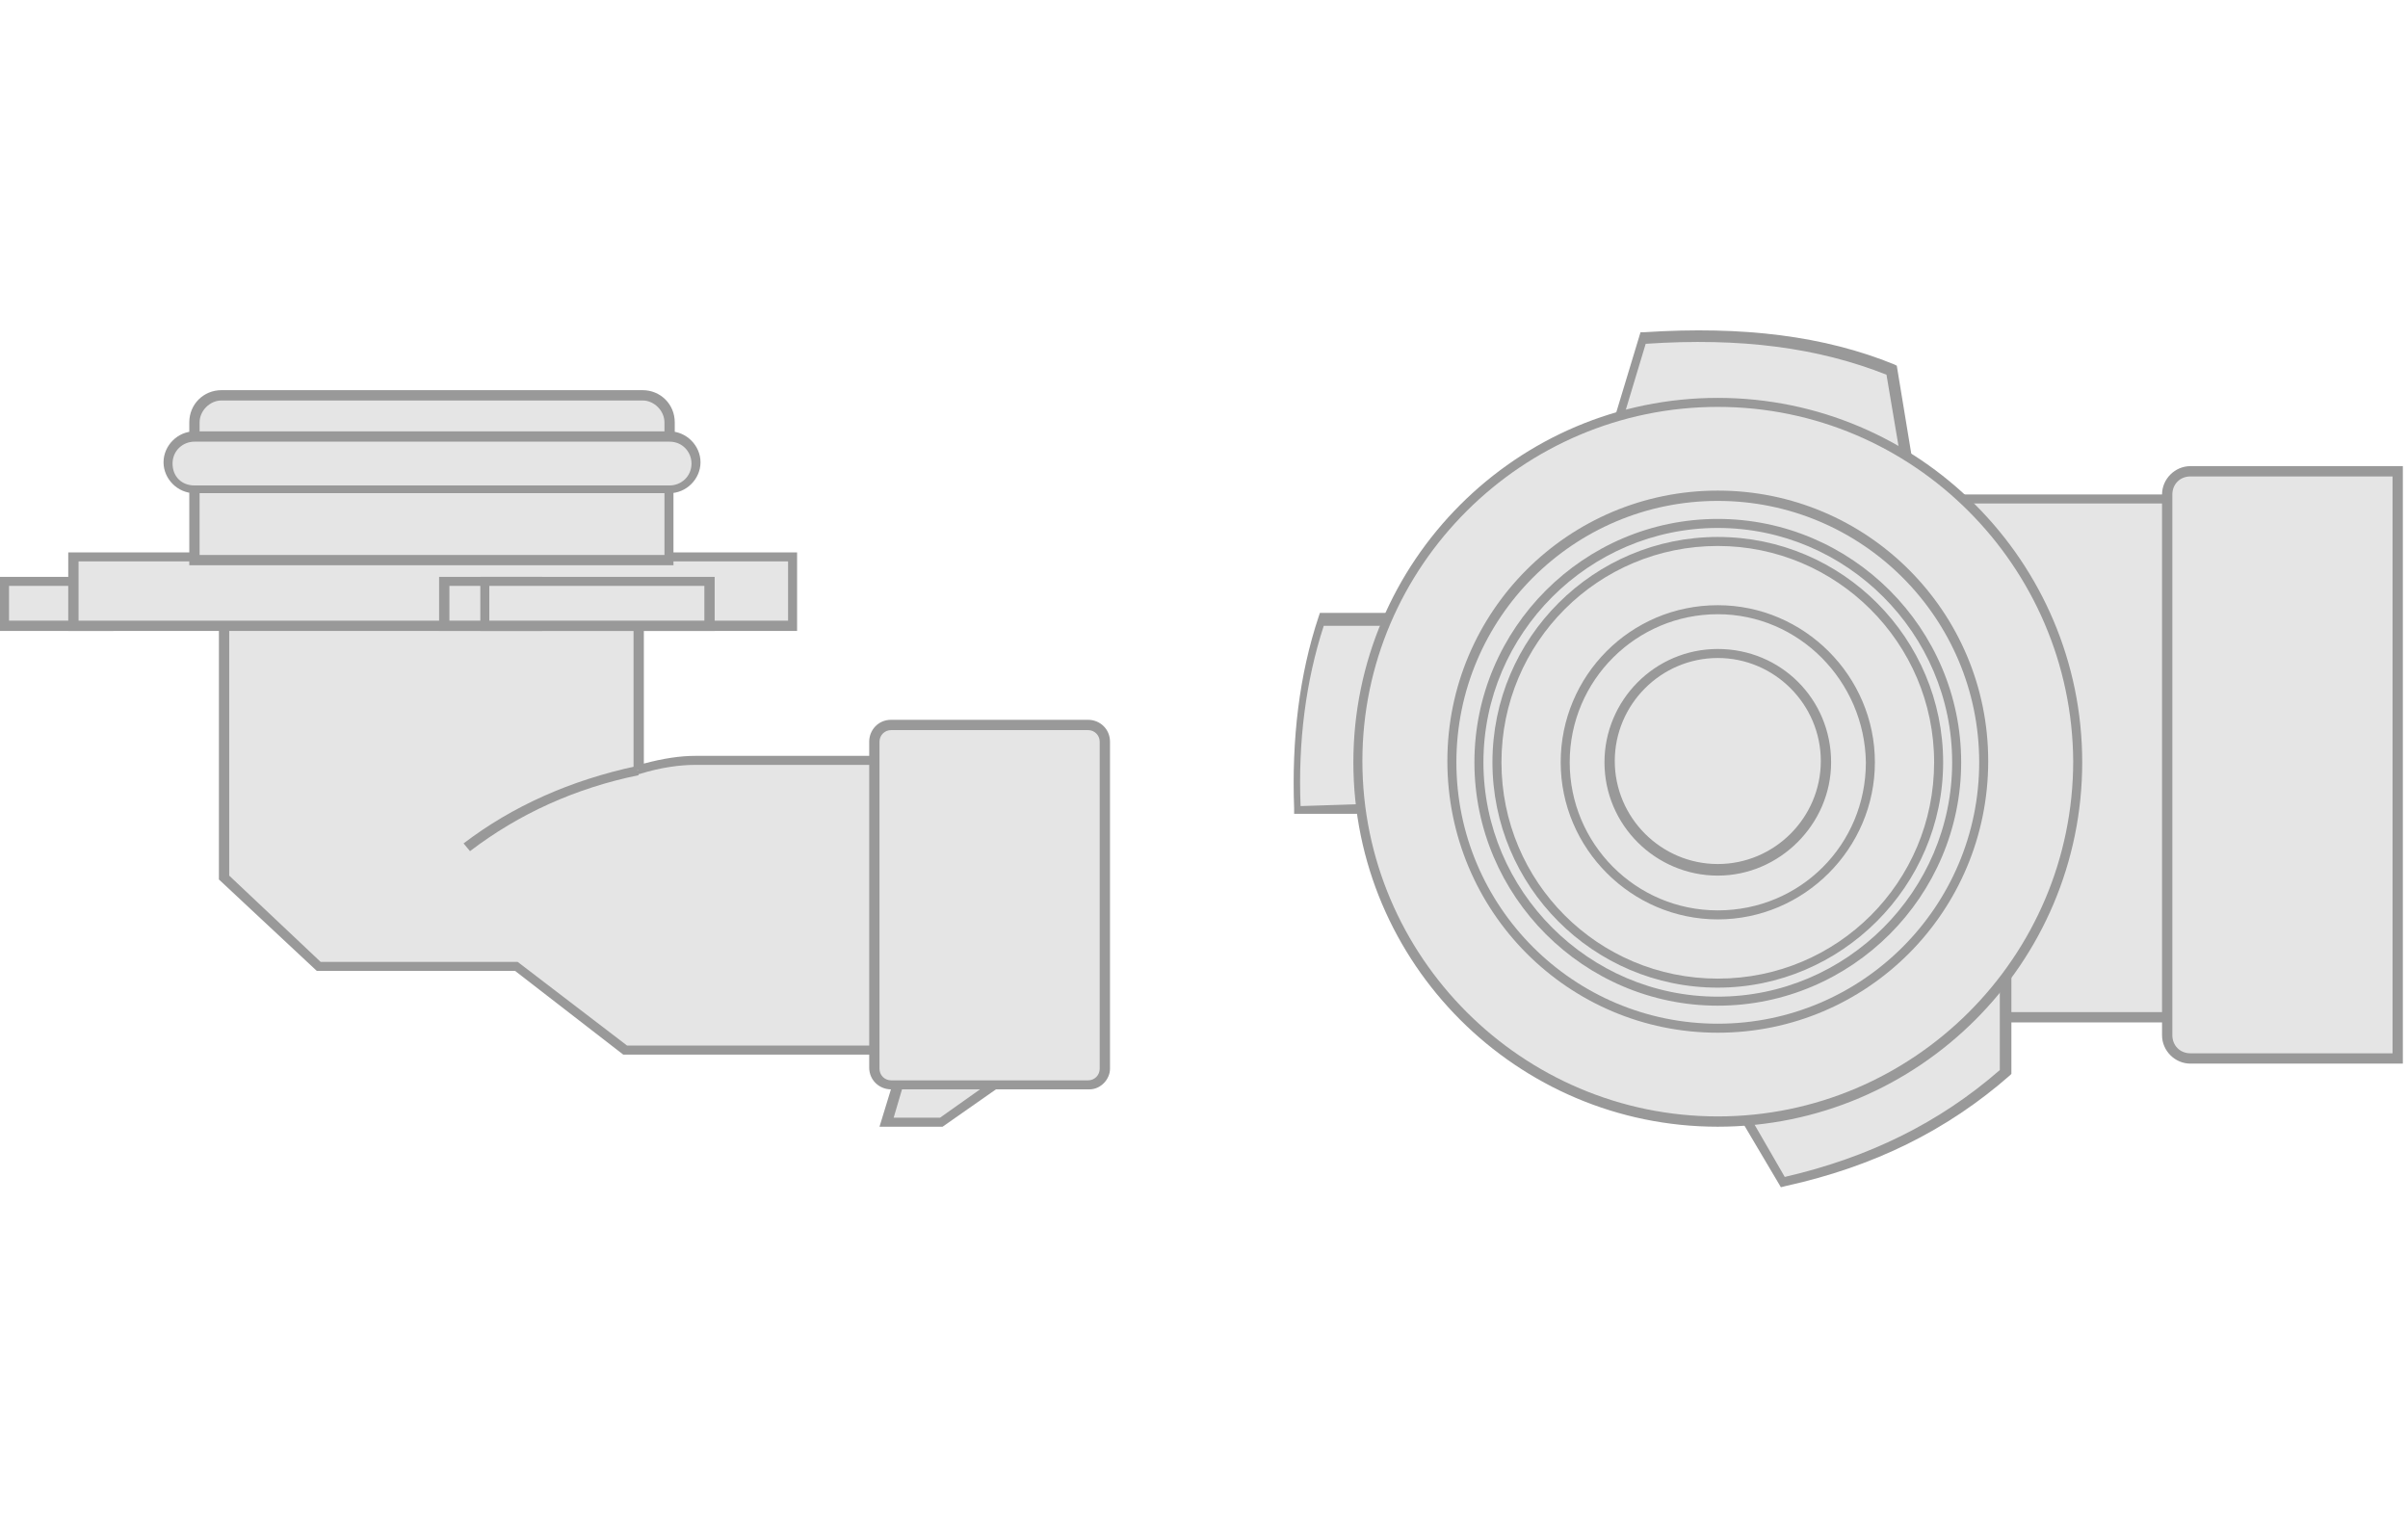 <?xml version="1.0" encoding="utf-8"?>
<!-- Generator: Adobe Illustrator 16.0.4, SVG Export Plug-In . SVG Version: 6.00 Build 0)  -->
<!DOCTYPE svg PUBLIC "-//W3C//DTD SVG 1.1//EN" "http://www.w3.org/Graphics/SVG/1.1/DTD/svg11.dtd">
<svg version="1.1" id="H10" xmlns="http://www.w3.org/2000/svg" xmlns:xlink="http://www.w3.org/1999/xlink" x="0px" y="0px"
	 width="187px" height="117.8px" viewBox="0 0 187 117.8" style="enable-background:new 0 0 187 117.8;" xml:space="preserve">
<style type="text/css">
<![CDATA[
	.st0{fill:#999999;}
	.st1{fill-rule:evenodd;clip-rule:evenodd;fill:#e5e5e5;}
]]>
</style>
<g>
	<g>
		<g>
			<rect x="152.3" y="38.7" class="st1" width="18.8" height="40.3"/>
			<path class="st0" d="M171.5,79.4H152v-41h19.5V79.4z M152.7,78.6h18V39.1h-18V78.6z"/>
		</g>
		<g>
			<path class="st1" d="M148.3,37.1l7.5,5.9v40.3c-5.1,4.5-11,7.1-17.3,8.5l-2.8-4.7l-28.6-24.3l-6.3,0c-0.2-5.5,0.4-10.4,1.9-14.8
				l7,0l15.7-14.4l2.2-7.5c6.8-0.4,13.3,0.1,19.3,2.5L148.3,37.1z"/>
			<path class="st0" d="M138.3,92.2l-2.9-4.9L107,63.2l-6.5,0l0-0.4c-0.2-5.4,0.4-10.4,1.9-14.9l0.1-0.3l7.1,0l15.5-14.2l2.3-7.6
				l0.3,0c7.7-0.5,14,0.3,19.4,2.5l0.2,0.1l1.4,8.5l7.5,5.9v40.6l-0.1,0.1c-4.9,4.3-10.6,7.1-17.4,8.6L138.3,92.2z M107.2,62.4
				l0.1,0.1L136,86.9l2.6,4.5c6.5-1.5,12-4.2,16.7-8.3V43.2l-7.4-5.8l-1.4-8.3c-5.3-2.1-11.3-2.9-18.7-2.4l-2.2,7.3l-15.9,14.6
				l-6.9,0c-1.4,4.3-2,9-1.8,14L107.2,62.4z"/>
		</g>
		<g>
			<path class="st1" d="M133.4,87.1c15.4,0,27.9-12.5,27.9-27.9c0-15.4-12.5-27.9-27.9-27.9c-15.4,0-27.9,12.5-27.9,27.9
				C105.4,74.6,118,87.1,133.4,87.1z"/>
			<path class="st0" d="M133.4,87.5c-15.6,0-28.3-12.7-28.3-28.3c0-15.6,12.7-28.3,28.3-28.3s28.3,12.7,28.3,28.3
				C161.7,74.8,149,87.5,133.4,87.5z M133.4,31.6c-15.2,0-27.6,12.4-27.6,27.5c0,15.2,12.4,27.6,27.6,27.6
				c15.2,0,27.6-12.4,27.6-27.6C160.9,44,148.6,31.6,133.4,31.6z"/>
		</g>
		<g>
			<path class="st1" d="M133.4,79.9c11.4,0,20.7-9.3,20.7-20.7c0-11.4-9.3-20.7-20.7-20.7c-11.4,0-20.7,9.3-20.7,20.7
				C112.7,70.6,122,79.9,133.4,79.9z"/>
			<path class="st0" d="M133.4,80.2c-11.6,0-21-9.4-21-21.1c0-11.6,9.4-21,21-21s21,9.4,21,21C154.4,70.8,145,80.2,133.4,80.2z
				 M133.4,38.9c-11.2,0-20.3,9.1-20.3,20.3s9.1,20.3,20.3,20.3s20.3-9.1,20.3-20.3S144.6,38.9,133.4,38.9z"/>
		</g>
		<g>
			<path class="st1" d="M133.4,77.7c10.2,0,18.5-8.3,18.5-18.5c0-10.2-8.3-18.5-18.5-18.5c-10.2,0-18.5,8.3-18.5,18.5
				C114.8,69.4,123.2,77.7,133.4,77.7z"/>
			<path class="st0" d="M133.4,78.1c-10.4,0-18.9-8.5-18.9-18.9c0-10.4,8.5-18.9,18.9-18.9c10.4,0,18.9,8.5,18.9,18.9
				C152.3,69.6,143.8,78.1,133.4,78.1z M133.4,41c-10,0-18.2,8.2-18.2,18.2s8.2,18.2,18.2,18.2s18.2-8.2,18.2-18.2
				S143.4,41,133.4,41z"/>
		</g>
		<g>
			<path class="st1" d="M133.4,76.3c9.5,0,17.2-7.7,17.2-17.2c0-9.5-7.7-17.2-17.2-17.2s-17.2,7.7-17.2,17.2
				C116.2,68.6,123.9,76.3,133.4,76.3z"/>
			<path class="st0" d="M133.4,76.7c-9.7,0-17.5-7.9-17.5-17.5c0-9.7,7.9-17.5,17.5-17.5c9.7,0,17.5,7.9,17.5,17.5
				C150.9,68.8,143,76.7,133.4,76.7z M133.4,42.4c-9.3,0-16.8,7.5-16.8,16.8c0,9.3,7.5,16.8,16.8,16.8c9.3,0,16.8-7.5,16.8-16.8
				C150.2,49.9,142.6,42.4,133.4,42.4z"/>
		</g>
		<g>
			<path class="st1" d="M133.4,71c6.5,0,11.8-5.3,11.8-11.8c0-6.5-5.3-11.8-11.8-11.8c-6.5,0-11.8,5.3-11.8,11.8
				C121.5,65.7,126.9,71,133.4,71z"/>
			<path class="st0" d="M133.4,71.4c-6.7,0-12.2-5.5-12.2-12.2S126.6,47,133.4,47c6.7,0,12.2,5.5,12.2,12.2S140.1,71.4,133.4,71.4z
				 M133.4,47.7c-6.3,0-11.5,5.1-11.5,11.5c0,6.3,5.1,11.5,11.5,11.5s11.5-5.1,11.5-11.5C144.8,52.9,139.7,47.7,133.4,47.7z"/>
		</g>
		<g>
			<path class="st1" d="M133.4,67.6c4.6,0,8.4-3.8,8.4-8.4c0-4.6-3.8-8.4-8.4-8.4c-4.6,0-8.4,3.8-8.4,8.4
				C125,63.8,128.7,67.6,133.4,67.6z"/>
			<path class="st0" d="M133.4,68c-4.8,0-8.8-3.9-8.8-8.8c0-4.8,3.9-8.8,8.8-8.8s8.8,3.9,8.8,8.8C142.2,64,138.2,68,133.4,68z
				 M133.4,51.1c-4.4,0-8,3.6-8,8s3.6,8,8,8c4.4,0,8-3.6,8-8S137.8,51.1,133.4,51.1z"/>
		</g>
		<g>
			<path class="st1" d="M170.1,36.6h16.1v45.6h-16.1c-1,0-1.8-0.8-1.8-1.8v-42C168.3,37.4,169.1,36.6,170.1,36.6z"/>
			<path class="st0" d="M186.6,82.6h-16.5c-1.2,0-2.2-1-2.2-2.2v-42c0-1.2,1-2.2,2.2-2.2h16.5V82.6z M170.1,37
				c-0.8,0-1.4,0.6-1.4,1.4v42c0,0.8,0.6,1.4,1.4,1.4h15.7V37H170.1z"/>
		</g>
	</g>
	<g>
		<g>
			<rect x="0.4" y="45.2" class="st1" width="8.1" height="3.4"/>
			<path class="st0" d="M8.8,49H0v-4.2h8.8V49z M0.7,48.2h7.4v-2.7H0.7V48.2z"/>
		</g>
		<g>
			<polygon class="st1" points="68.8,87.1 70.1,83 79,83 73.1,87.1 			"/>
			<path class="st0" d="M73.2,87.5h-4.9l1.5-4.9H79l0.2,0.7L73.2,87.5z M69.4,86.8H73l4.8-3.4h-7.4L69.4,86.8z"/>
		</g>
		<g>
			<path class="st1" d="M17.4,48.3h32.2v11.5c1.3-0.4,2.9-0.7,4.4-0.7l14.1,0L68,81.6l-19.4,0L40.1,75H24.8l-7.4-6.9V48.3z"/>
			<path class="st0" d="M68.3,81.9l-19.9,0L40,75.4H24.6l-7.6-7.1V47.9H50v11.4c1.5-0.4,2.8-0.6,4-0.6l14.5,0L68.3,81.9z M48.7,81.2
				l18.9,0l0.1-21.8l-13.7,0c-1.2,0-2.7,0.2-4.3,0.7l-0.5,0.1V48.7H17.8V68l7.1,6.7h15.3L48.7,81.2z"/>
		</g>
		<g>
			<path class="st1" d="M17.2,30.7h32.7c1.1,0,2.1,0.9,2.1,2.1v2H15.1v-2C15.1,31.6,16,30.7,17.2,30.7z"/>
			<path class="st0" d="M52.3,35.1H14.7v-2.3c0-1.4,1.1-2.5,2.5-2.5h32.7c1.4,0,2.5,1.1,2.5,2.5V35.1z M15.5,34.4h36.1v-1.6
				c0-0.9-0.8-1.7-1.7-1.7H17.2c-0.9,0-1.7,0.8-1.7,1.7V34.4z"/>
		</g>
		<g>
			<rect x="5.7" y="43.3" class="st1" width="55.8" height="5.3"/>
			<path class="st0" d="M61.9,49H5.3v-6.1h56.6V49z M6.1,48.2h55.1v-4.6H6.1V48.2z"/>
		</g>
		<g>
			<rect x="34.5" y="45.2" class="st1" width="7.2" height="3.4"/>
			<path class="st0" d="M42.1,49h-8v-4.2h8V49z M34.9,48.2h6.5v-2.7h-6.5V48.2z"/>
		</g>
		<g>
			<rect x="37.7" y="45.2" class="st1" width="17.5" height="3.4"/>
			<path class="st0" d="M55.5,49H37.3v-4.2h18.2V49z M38,48.2h16.7v-2.7H38V48.2z"/>
		</g>
		<g>
			<rect x="15.1" y="37" class="st1" width="36.9" height="6.4"/>
			<path class="st0" d="M52.3,43.9H14.7v-7.2h37.6V43.9z M15.5,43.1h36.1v-5.7H15.5V43.1z"/>
		</g>
		<g>
			<path class="st1" d="M69.2,56.3h15.3c0.7,0,1.3,0.6,1.3,1.3v25.4c0,0.7-0.6,1.3-1.3,1.3H69.2c-0.7,0-1.3-0.6-1.3-1.3V57.6
				C67.9,56.9,68.5,56.3,69.2,56.3z"/>
			<path class="st0" d="M84.6,84.6H69.2c-0.9,0-1.7-0.7-1.7-1.7V57.6c0-0.9,0.7-1.7,1.7-1.7h15.3c0.9,0,1.7,0.7,1.7,1.7v25.4
				C86.2,83.8,85.5,84.6,84.6,84.6z M69.2,56.7c-0.5,0-0.9,0.4-0.9,0.9v25.4c0,0.5,0.4,0.9,0.9,0.9h15.3c0.5,0,0.9-0.4,0.9-0.9V57.6
				c0-0.5-0.4-0.9-0.9-0.9H69.2z"/>
		</g>
		<g>
			<path class="st1" d="M15.1,33.9H52c1.1,0,2,0.9,2,2v0c0,1.1-0.9,2-2,2H15.1c-1.1,0-2-0.9-2-2v0C13.1,34.8,14,33.9,15.1,33.9z"/>
			<path class="st0" d="M52,38.3H15.1c-1.3,0-2.4-1.1-2.4-2.4c0-1.3,1.1-2.4,2.4-2.4H52c1.3,0,2.4,1.1,2.4,2.4S53.3,38.3,52,38.3z
				 M15.1,34.3c-0.9,0-1.7,0.7-1.7,1.7s0.7,1.7,1.7,1.7H52c0.9,0,1.7-0.7,1.7-1.7c0-0.9-0.7-1.7-1.7-1.7H15.1z"/>
		</g>
		<g>
			<path class="st1" d="M49.6,59.8c-5.1,1.1-9.5,3.1-13.3,6"/>
			<path class="st0" d="M36.5,66.1l-0.5-0.6c3.8-2.9,8.3-4.9,13.4-6l0.2,0.7C44.7,61.2,40.3,63.2,36.5,66.1z"/>
		</g>
	</g>
</g>
</svg>
